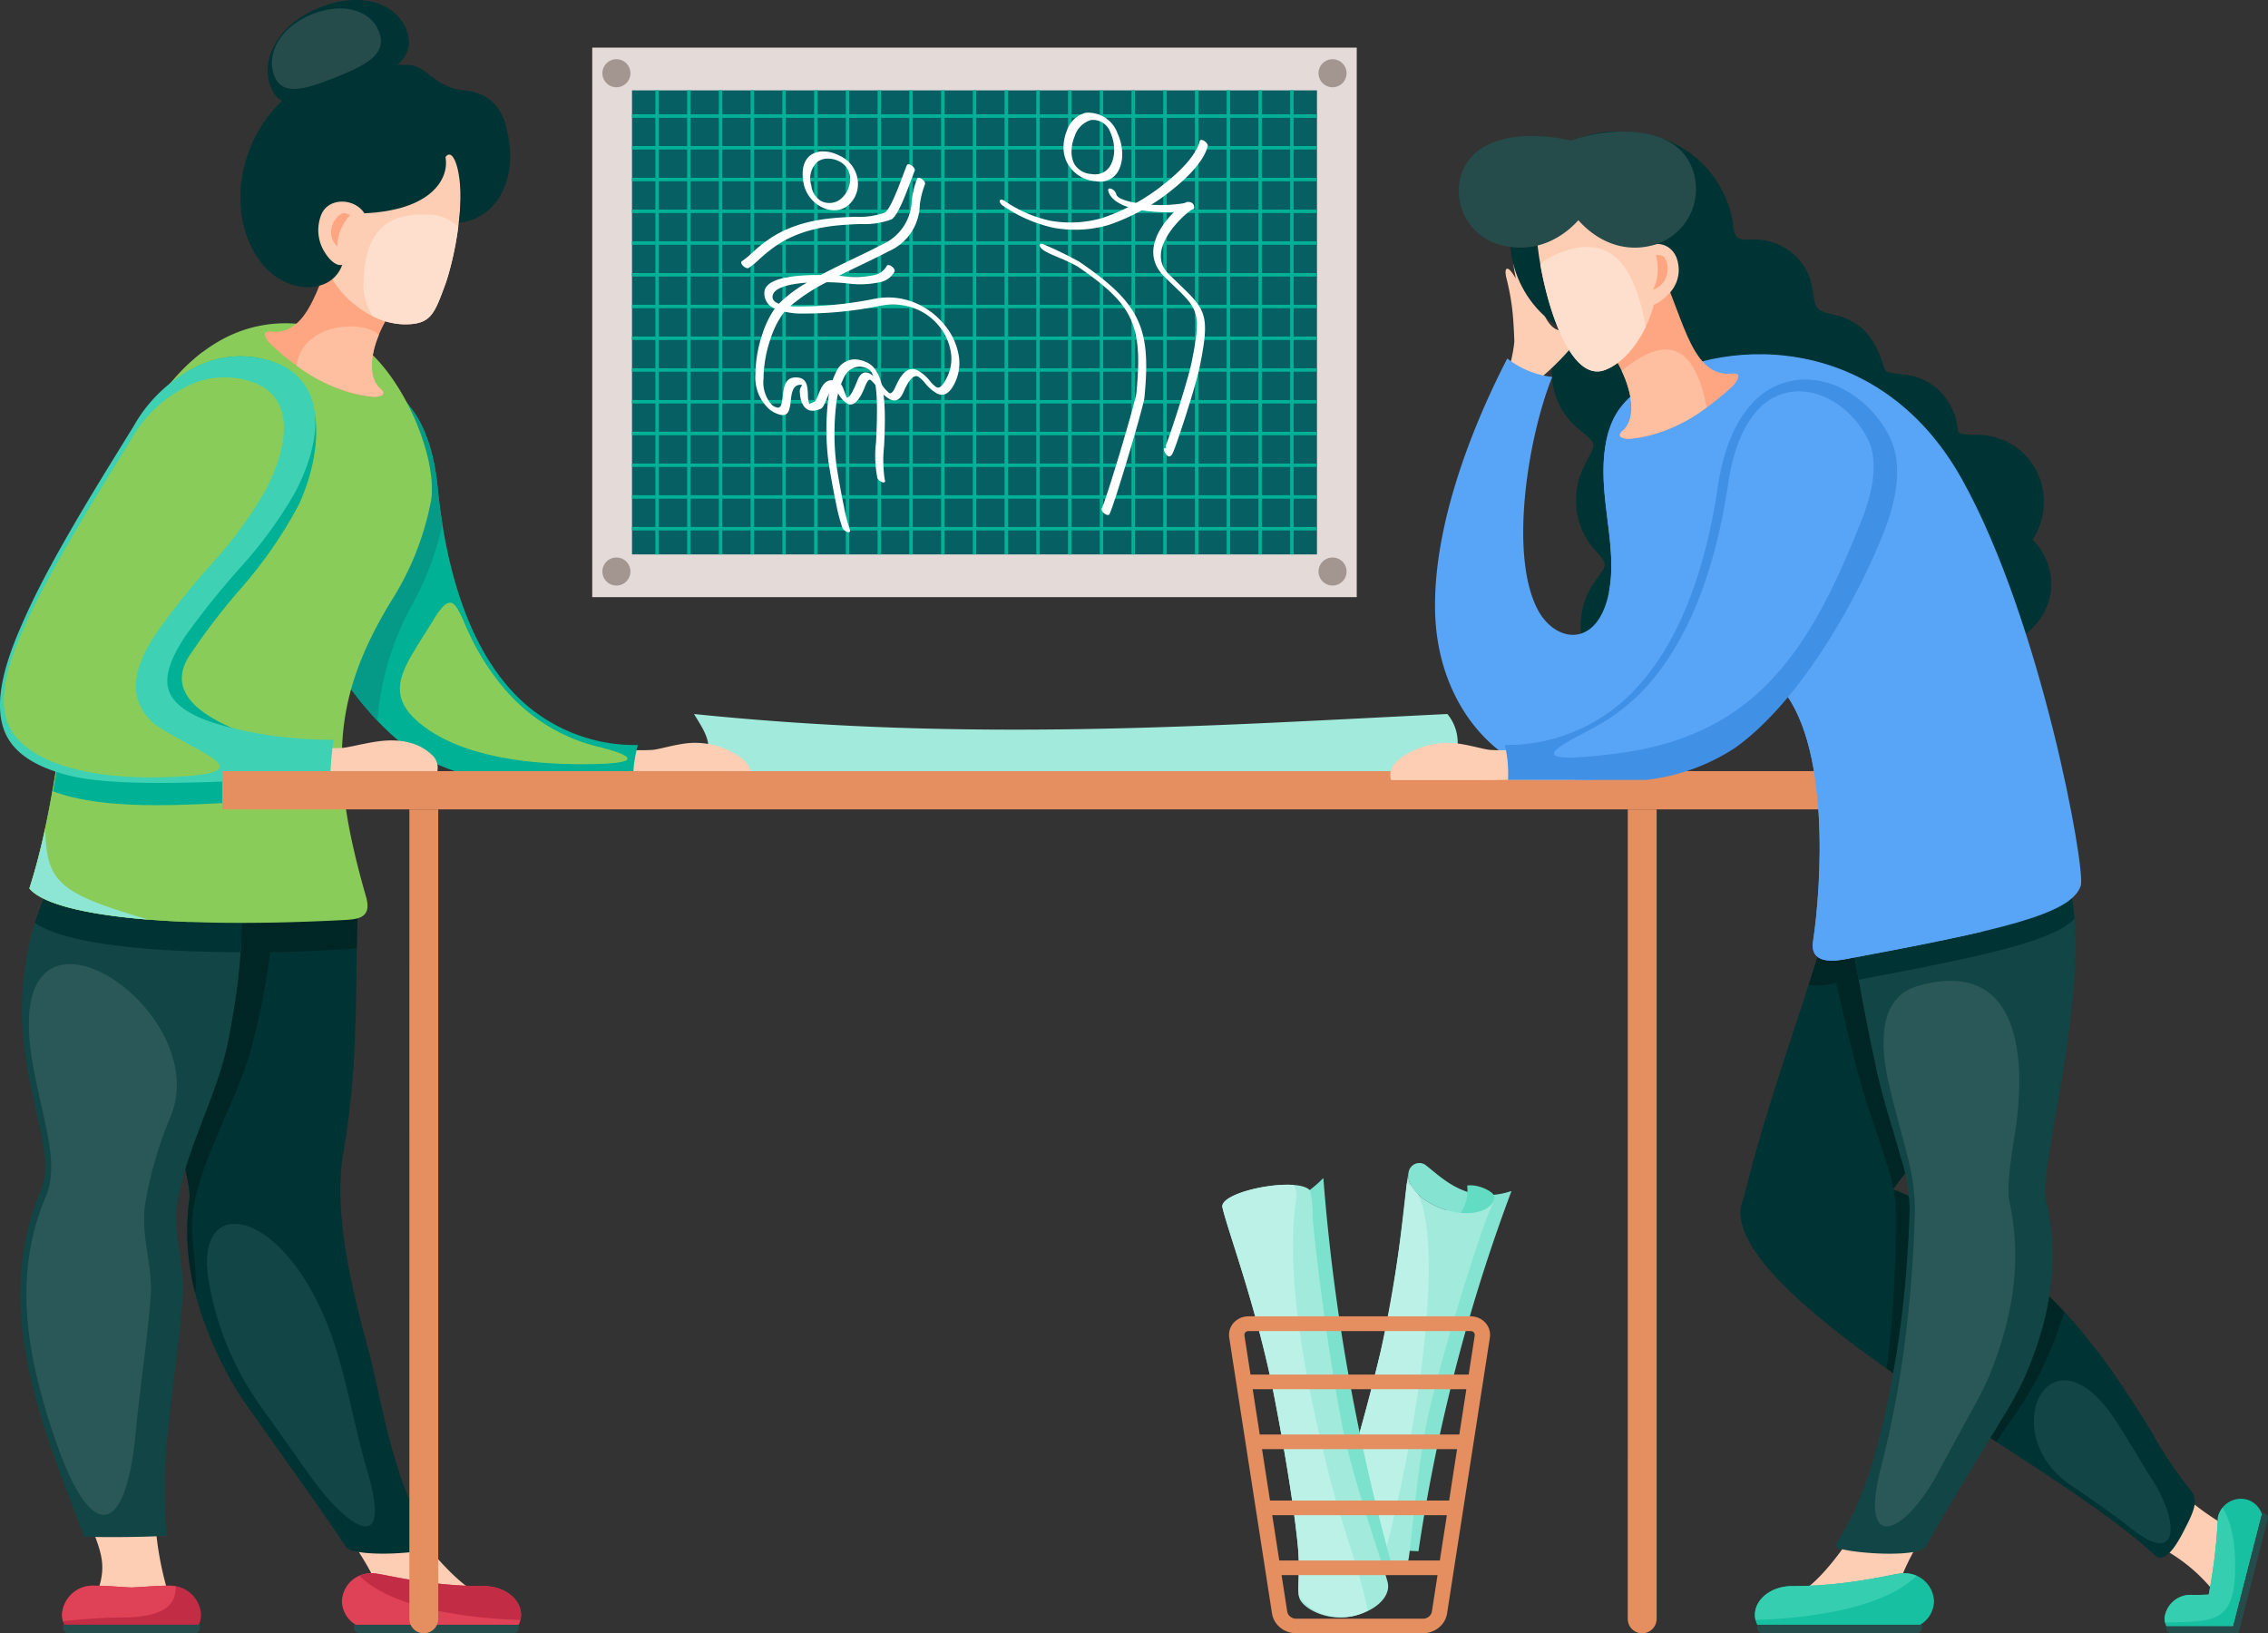 <svg xmlns="http://www.w3.org/2000/svg" width="243.646" height="175.453" viewBox="0 0 243.646 175.453">
  <rect x="0" y="0" width="243.646" height="175.453" fill="#333333" stroke="none"/>
  <g id="Grupo_39939" data-name="Grupo 39939" transform="translate(-210.75 -591.005)">
    <g id="Grupo_39925" data-name="Grupo 39925" transform="translate(274.373 596.122)">
      <g id="Grupo_39921" data-name="Grupo 39921" transform="translate(0 0)">
        <rect id="Rectángulo_32066" data-name="Rectángulo 32066" width="82.129" height="59.031" fill="#e4dad8"/>
        <rect id="Rectángulo_32067" data-name="Rectángulo 32067" width="73.584" height="49.851" transform="translate(4.272 4.59)" fill="#055f63"/>
        <path id="Trazado_107521" data-name="Trazado 107521" d="M1203.069,719.825h.37v49.851h-.37V719.825Zm10.23,0h.37v49.851h-.37V719.825Zm-3.41,0h.37v49.851h-.37V719.825Zm-3.41,0h.37v49.851h-.37V719.825Zm-6.814,0h.37v49.851h-.37V719.825Zm-3.41,0h.37v49.851h-.37V719.825Zm-3.41,0h.37v49.851h-.37V719.825Zm-3.41,0h.371v49.851h-.371V719.825Zm-3.41,0h.371v49.851h-.371V719.825Zm-3.41,0h.371v49.851h-.371V719.825Zm-3.41,0h.37v49.851h-.37V719.825Zm-3.41,0h.37v49.851h-.37V719.825Zm-3.41,0h.37v49.851h-.37V719.825Zm-3.41,0h.371v49.851h-.371V719.825Zm-3.41,0h.371v49.851h-.371V719.825Zm-3.41,0h.371v49.851h-.371V719.825Zm-3.41,0h.37v49.851h-.37V719.825Zm-3.41,0h.37v49.851h-.37V719.825Zm-3.41,0h.371v49.851h-.371V719.825Zm-3.41,0h.371v49.851h-.371V719.825Zm-3.41,0h.37v49.851h-.37Z" transform="translate(-1138.323 -715.235)" fill="#00b195" fill-rule="evenodd"/>
        <path id="Trazado_107522" data-name="Trazado 107522" d="M1185.361,798.333v.371h-73.586v-.371Zm0-3.41v.37h-73.586v-.37Zm0-3.41v.371h-73.586v-.371Zm0-3.41v.371h-73.586V788.1Zm0-3.41v.37h-73.586v-.37Zm0-3.41v.37h-73.586v-.37Zm0-3.41v.371h-73.586v-.371Zm0-3.41v.37h-73.586v-.37Zm0-3.41v.37h-73.586v-.37Zm0-3.41v.371h-73.586v-.371Zm0-3.41v.371h-73.586v-.371Zm0-3.41v.371h-73.586v-.371Zm0-3.41v.37h-73.586v-.37Zm0-3.41v.371h-73.586V754Z" transform="translate(-1107.504 -746.838)" fill="#00b195" fill-rule="evenodd"/>
        <g id="Grupo_39920" data-name="Grupo 39920" transform="translate(1.091 1.245)">
          <path id="Trazado_107523" data-name="Trazado 107523" d="M1071.084,678.444a1.506,1.506,0,1,0-1.506-1.506A1.509,1.509,0,0,0,1071.084,678.444Z" transform="translate(-1069.578 -675.432)" fill="#a39691" fill-rule="evenodd"/>
          <path id="Trazado_107524" data-name="Trazado 107524" d="M1071.084,1388.828a1.506,1.506,0,1,0-1.506-1.506A1.509,1.509,0,0,0,1071.084,1388.828Z" transform="translate(-1069.578 -1332.288)" fill="#a39691" fill-rule="evenodd"/>
          <path id="Trazado_107525" data-name="Trazado 107525" d="M2092.1,678.444a1.506,1.506,0,1,0-1.506-1.506A1.509,1.509,0,0,0,2092.1,678.444Z" transform="translate(-2013.662 -675.432)" fill="#a39691" fill-rule="evenodd"/>
          <path id="Trazado_107526" data-name="Trazado 107526" d="M2092.1,1388.828a1.506,1.506,0,1,0-1.506-1.506A1.509,1.509,0,0,0,2092.1,1388.828Z" transform="translate(-2013.662 -1332.288)" fill="#a39691" fill-rule="evenodd"/>
        </g>
      </g>
      <g id="Grupo_39924" data-name="Grupo 39924" transform="translate(16.005 6.973)">
        <g id="Grupo_39922" data-name="Grupo 39922" transform="translate(0 4.167)">
          <path id="Trazado_107527" data-name="Trazado 107527" d="M1268.3,836.333c-.126.079-.393-.019-.595-.219s-.263-.425-.137-.5a9.483,9.483,0,0,0,1.108-.905,15.569,15.569,0,0,1,2.25-1.759c3.111-1.886,6.41-2.017,8.871-2.114a8.057,8.057,0,0,0,3.129-.451c.575-.33,1.43-2.609,1.979-4.072.163-.436.3-.8.4-1.024.059-.136.294-.112.525.055s.372.412.313.548c-.1.222-.23.582-.392,1.012-.561,1.5-1.436,3.83-2.1,4.21a8.208,8.208,0,0,1-3.314.5c-2.412.1-5.646.224-8.678,2.061a15.41,15.41,0,0,0-2.21,1.729A9.5,9.5,0,0,1,1268.3,836.333Z" transform="translate(-1267.503 -823.807)" fill="#fff" fill-rule="evenodd"/>
          <path id="Trazado_107528" data-name="Trazado 107528" d="M1356,810.387a2.231,2.231,0,0,0,1.053,1.7,1.9,1.9,0,0,0,.9.213,1.992,1.992,0,0,0,1.022-.291,2.7,2.7,0,0,0,1.177-2.126l0-.015a2.033,2.033,0,0,0-1.129-2.03,2.7,2.7,0,0,0-1.168-.308,1.908,1.908,0,0,0-1.16.322,2.415,2.415,0,0,0-.7,2.536Zm1.062,2.327a3.667,3.667,0,0,1-1.919-2.7c-.24-1.488.149-2.4.811-2.872a2.325,2.325,0,0,1,1.41-.385,3.834,3.834,0,0,1,1.649.451,3.327,3.327,0,0,1,2,3.167v.019a2.979,2.979,0,0,1-1.307,2.344,2.4,2.4,0,0,1-1.236.343A3,3,0,0,1,1357.063,812.713Z" transform="translate(-1348.474 -806.75)" fill="#fff" fill-rule="evenodd"/>
          <path id="Trazado_107529" data-name="Trazado 107529" d="M1305.195,844.619c.059-.136.294-.112.526.055s.371.412.313.548a8.912,8.912,0,0,0-.561,2.282,5.554,5.554,0,0,1-3.363,4.928c-.791.424-1.8.908-2.875,1.424-.791.38-1.619.778-2.441,1.191.206.017.383.036.519.054a9.372,9.372,0,0,0,3.136-.1,2,2,0,0,0,1.481-1.011c.057-.137.29-.115.522.049s.373.41.317.547a2.273,2.273,0,0,1-1.685,1.178,10.005,10.005,0,0,1-3.349.111c-.126-.016-.319-.036-.568-.055-.445-.035-1.042-.067-1.707-.077a20.394,20.394,0,0,0-3.907,2.573l.273.025a40.491,40.491,0,0,0,8.7-.8l.225-.041a7.5,7.5,0,0,1,4.479.573,8.149,8.149,0,0,1,2.981,2.353,7.013,7.013,0,0,1,1.428,3.08,4.89,4.89,0,0,1-.332,2.912c-.63,1.372-1.27,1.585-1.92,1.305l-.037-.016a4.292,4.292,0,0,1-1.311-1.127,3.271,3.271,0,0,0-.742-.7c-.408-.18-.9.128-1.592,1.7-.382.866-.866,1-1.4.764a4.334,4.334,0,0,1-1.456-1.367,3.853,3.853,0,0,0-.674-.751c-.155-.061-.335.1-.564.679-.693,1.761-1.314,2.129-1.835,1.925a2.713,2.713,0,0,1-1.276-1.713c-.028-.072.545.122.249,0-.682-.286-1.04.584-1.332,1.292-.181.441-.342.829-.6.938-1.109.474-1.683.074-2.017-.683l-.014-.031a3.687,3.687,0,0,1-.2-1.226c-.017-.337.367-.627.166-.641-.937-.064-1.047.894-1.144,1.746a4.788,4.788,0,0,1-.167.941c-.156.462-.464.706-1.156.472a3.257,3.257,0,0,1-.936-.5,4.588,4.588,0,0,1-1.535-3.755,13.883,13.883,0,0,1,.771-4.406,10.127,10.127,0,0,1,1.308-2.688,1.743,1.743,0,0,1-1.11-1.785l.01-.074c.145-.982,1.6-1.44,3.3-1.629a22.951,22.951,0,0,1,2.733-.116c1.219-.651,2.5-1.267,3.7-1.842,1.041-.5,2.016-.968,2.861-1.421a5.315,5.315,0,0,0,3.223-4.716,9.227,9.227,0,0,1,.58-2.362Zm-14.246,14.3q-.116.133-.218.267a9.741,9.741,0,0,0-1.291,2.647,13.513,13.513,0,0,0-.753,4.283,3.614,3.614,0,0,0,.932,2.84,1.551,1.551,0,0,0,.449.232c.3.1.445-.056.538-.33a4.655,4.655,0,0,0,.15-.871c.112-.989.239-2.1,1.536-2.012,1.074.073,1.12.937,1.168,1.856a3.359,3.359,0,0,0,.138.983l.537-.227c.151-.065.291-.4.449-.789.353-.856.786-1.908,2.036-1.384.412.173.539.5.7.922.124.323.289.778.295.781.215.084.565-.3,1.16-1.817.323-.823.753-.979,1.239-.787a3.978,3.978,0,0,1,1.45,1.339,3.806,3.806,0,0,0,.735.8c.183.081.4-.071.671-.691.806-1.827,1.575-2.1,2.319-1.772a4.355,4.355,0,0,1,1.39,1.181,3.283,3.283,0,0,0,.682.655l.017.008c.311.13.681-.113,1.2-1.236a4.488,4.488,0,0,0,.311-2.672,5.9,5.9,0,0,0-1.189-2.6,6.218,6.218,0,0,0-2.279-1.8,6.625,6.625,0,0,0-3.96-.47l-.224.039a40.916,40.916,0,0,1-8.848.809,9.308,9.308,0,0,1-1.336-.192Zm-.616-.865a14.345,14.345,0,0,1,3.022-2.265c-.229.016-.456.036-.679.061-1.561.174-2.9.568-3.016,1.377l0,.049C1289.627,857.634,1289.887,857.885,1290.333,858.056Z" transform="translate(-1286.292 -841.684)" fill="#fff" fill-rule="evenodd"/>
          <path id="Trazado_107530" data-name="Trazado 107530" d="M1391.492,1121.658c.089.208-.017.333-.238.28a.923.923,0,0,1-.562-.473,18.811,18.811,0,0,1-.685-2.646c-.278-1.324-.57-2.921-.8-4.366a27.178,27.178,0,0,1-.042-6.719,8.837,8.837,0,0,1,.883-3.053,2.188,2.188,0,0,1,2.021-1.3,3.322,3.322,0,0,1,1.238.317c2.206.99,2.017,5.5,1.87,8.98a13.67,13.67,0,0,0,.067,3.618c.1.21,0,.342-.219.3a.925.925,0,0,1-.57-.464,12.389,12.389,0,0,1-.139-3.931c.134-3.166.307-7.28-.906-7.824a2.278,2.278,0,0,0-.849-.217,1.883,1.883,0,0,0-1.69,1.147,8.562,8.562,0,0,0-.843,2.943,26.6,26.6,0,0,0,.039,6.584c.229,1.464.518,3.048.787,4.332A18.572,18.572,0,0,0,1391.492,1121.658Z" transform="translate(-1379.826 -1081.033)" fill="#fff" fill-rule="evenodd"/>
        </g>
        <g id="Grupo_39923" data-name="Grupo 39923" transform="translate(27.766)">
          <path id="Trazado_107531" data-name="Trazado 107531" d="M1730.4,758.827a3.774,3.774,0,0,1-3.088-2,3.651,3.651,0,0,1-.38-1.759,4.718,4.718,0,0,1,.364-1.679,2.9,2.9,0,0,1,2-1.911,3.344,3.344,0,0,1,3.446,2.23,5.349,5.349,0,0,1,.49,2.017,3.932,3.932,0,0,1-.34,1.858,2.237,2.237,0,0,1-2.488,1.243Zm-2.318-1.871a2.275,2.275,0,0,0,1.892,1.1,1.889,1.889,0,0,0,2.082-1.087,3.558,3.558,0,0,0,.311-1.684,4.609,4.609,0,0,0-.415-1.739,1.979,1.979,0,0,0-2.07-1.294,2.618,2.618,0,0,0-1.749,1.736,4.377,4.377,0,0,0-.339,1.554A2.944,2.944,0,0,0,1728.077,756.955Z" transform="translate(-1720.074 -751.449)" fill="#fff" fill-rule="evenodd"/>
          <path id="Trazado_107532" data-name="Trazado 107532" d="M1636.348,797.555c-.235-.153-.4-.4-.357-.549s.26-.147.495.006a13.847,13.847,0,0,0,4.968,2.155,12.324,12.324,0,0,0,5.6-.313,21.7,21.7,0,0,0,6.737-3.75c1.835-1.457,3.337-3.1,3.691-4.512.038-.15.26-.147.495.006s.4.4.357.549c-.371,1.48-1.909,3.172-3.785,4.662a22.033,22.033,0,0,1-6.854,3.807,12.9,12.9,0,0,1-5.871.314A15.26,15.26,0,0,1,1636.348,797.555Z" transform="translate(-1635.986 -787.54)" fill="#fff" fill-rule="evenodd"/>
          <path id="Trazado_107533" data-name="Trazado 107533" d="M1790.614,859.927c-.037-.19.124-.264.359-.165a.868.868,0,0,1,.493.524.566.566,0,0,0,.032.106c.2.478,1.388.794,2.753.97a15.476,15.476,0,0,0,4.3-.029,3.8,3.8,0,0,0,.372-.089,1.183,1.183,0,0,1,.11-.053.2.2,0,0,1,.114-.031c.458,0,.7.2.705.624a.144.144,0,0,1-.088.152q-.093.038-.207.073l-.268.2a9.547,9.547,0,0,0-.921.827c-1.415,1.438-3.172,3.985-1.248,5.878.356.35.688.669.991.96,3,2.883,3.477,3.341,2.341,8.978-.323,1.6-1.648,5.81-2.425,8.035-.158.454-.3.828-.4,1.08a1.863,1.863,0,0,1-.142.291c.009.042,0,.054-.029.045-.24.348-.513.258-.816-.356a.426.426,0,0,1-.045-.215c.008-.121.117-.168.268-.132-.058-.1-.091-.187-.075-.228.1-.247.234-.617.391-1.068.775-2.22,2.1-6.41,2.414-7.991,1.061-5.266.652-5.659-1.923-8.133-.306-.294-.641-.616-1.008-.977-2.467-2.429-.624-5.279.921-6.849l.1-.1a18.232,18.232,0,0,1-3.014-.124c-1.834-.236-3.5-.826-3.974-1.932l-.007-.016A1.323,1.323,0,0,1,1790.614,859.927Z" transform="translate(-1778.958 -851.56)" fill="#fff" fill-rule="evenodd"/>
          <path id="Trazado_107534" data-name="Trazado 107534" d="M1700.546,967.468c-.067.13-.307.1-.536-.074s-.361-.415-.294-.546c.256-.5,1.114-3.2,1.942-5.961.885-2.951,1.737-5.967,1.784-6.449.36-3.683.262-6.093-.679-8.074-.906-1.907-2.665-3.476-5.645-5.518l-.006,0a17.461,17.461,0,0,0-2.071-.976c-1.068-.457-1.985-.849-1.985-1.31,0-.172.2-.208.433-.08a41.417,41.417,0,0,1,3.788,1.84l.016.01c3.262,2.235,5.2,3.986,6.252,6.194,1.014,2.134,1.129,4.639.758,8.422-.049.5-.906,3.549-1.8,6.516C1701.675,964.233,1700.81,966.948,1700.546,967.468Z" transform="translate(-1688.756 -924.313)" fill="#fff" fill-rule="evenodd"/>
        </g>
      </g>
    </g>
    <path id="Trazado_107535" data-name="Trazado 107535" d="M1200.18,1608.93c29.568,3.041,55.037,1.271,80.932,0a4.8,4.8,0,0,1,0,6.136H1200.18C1202.939,1612.968,1201.406,1610.952,1200.18,1608.93Z" transform="translate(-914.875 -941.223)" fill="#a2ebdc" fill-rule="evenodd"/>
    <g id="Grupo_39929" data-name="Grupo 39929" transform="translate(210.75 591.005)">
      <path id="Trazado_107536" data-name="Trazado 107536" d="M588.2,1155.013c2.387,6.919,7.9,17.991,14.691,23.005,6.479,4.783,17.511,3.75,25.4,3.924h11.048c.332-.873-.041-1.8-1.256-2.6a8.392,8.392,0,0,0-6.121-1.268c-1.337.22-2.558.6-3.191.634-18.337.868-22.5-17.56-23.547-28.135-1.51-15.2-13.211-12.6-17.191-5.2C586.567,1148.1,587.068,1151.737,588.2,1155.013Z" transform="translate(-558.766 -1098.143)" fill="#feceb4" fill-rule="evenodd"/>
      <path id="Trazado_107537" data-name="Trazado 107537" d="M580.811,1148.368c2.66,7.71,8.274,18.383,14.875,23.255a20.833,20.833,0,0,0,9.391,3.451h14.846q0-.33.016-.666a13.905,13.905,0,0,1,.5-3.081,17.944,17.944,0,0,1-14.051-6.386c-4.782-5.621-6.738-13.986-7.465-21.3-.3-3.03-1.1-6.373-3.03-8.737a7.341,7.341,0,0,0-5.543-2.837c-3.993-.135-7.8,2.741-9.664,6.214C579.031,1141.363,579.763,1145.33,580.811,1148.368Z" transform="translate(-551.909 -1091.294)" fill="#00b195" fill-rule="evenodd"/>
      <path id="Trazado_107538" data-name="Trazado 107538" d="M802.227,1465.772a19.131,19.131,0,0,1-10.185-6.347,25.883,25.883,0,0,1-3.214-4.833c-1.783-3.423-1.985-6.318-4.322-2.454-3.073,5.082-5.829,7.9-.9,11.537,4.668,3.446,12.365,4.1,18.456,3.943C807.4,1467.484,805.364,1466.542,802.227,1465.772Z" transform="translate(-737.947 -1385.547)" fill="#8acc59" fill-rule="evenodd"/>
      <path id="Trazado_107539" data-name="Trazado 107539" d="M580.811,1148.368c2.212,6.412,6.467,14.871,11.633,20.341a31.049,31.049,0,0,1,3.894-12.734,32.415,32.415,0,0,0,3.1-8.331c-.218-1.354-.387-2.7-.517-4-.3-3.03-1.1-6.373-3.03-8.737a7.341,7.341,0,0,0-5.543-2.837c-3.993-.135-7.8,2.741-9.664,6.214C579.031,1141.363,579.763,1145.33,580.811,1148.368Z" transform="translate(-551.909 -1091.294)" fill="#059a88" fill-rule="evenodd"/>
      <path id="Trazado_107540" data-name="Trazado 107540" d="M435.486,1828.061a17.3,17.3,0,0,1,5.24.186,14.318,14.318,0,0,0,4.761.175c-2.479-1.751-6.579-6.749-7.612-9.394-5.076-13.006-6.58-18.084-8.5-31.235-.531-3.642,1.34-9.393,1.977-15.1.7-6.279,1.2-12.966,1.374-18.237.264-8.147-20.915-16.083-22.345-1.38-.447,4.595.264,9.11,1.514,14.643,1.925,8.516,4.919,16.877,4.593,19.224-.963,6.936,1.239,13.322,4.463,19.118C422.707,1809.2,435.841,1826.458,435.486,1828.061Z" transform="translate(-395.22 -1657.916)" fill="#feceb4" fill-rule="evenodd"/>
      <path id="Trazado_107541" data-name="Trazado 107541" d="M430.137,1812.99c-4.118-5.412-5.246-14.563-6.9-20.667-1.76-6.477-3.679-14.5-2.579-20.848,1.659-9.586,1.228-16.9,1.56-27.093.307-9.44-23.922-18.287-24.342.441a52.666,52.666,0,0,0,1.66,12.778c.908,4.016,2.055,7.982,3.152,11.97.39,1.419,1.61,5.6,1.426,6.922-.95,6.844,1.037,13.348,4.584,19.723.774,1.391,1.917,2.929,2.844,4.247,1.529,2.172,3.079,4.332,4.614,6.5.616.87,2.911,4.087,4.7,6.807.642,1.234,7.216.891,9.3.292C430.776,1813.885,430.469,1813.426,430.137,1812.99Z" transform="translate(-383.765 -1647.702)" fill="#033" fill-rule="evenodd"/>
      <path id="Trazado_107542" data-name="Trazado 107542" d="M523.063,2362.189c-1.149-3.891-1.873-7.944-2.89-11.5-4.388-16.144-15.338-19.062-14.235-9.57a32.1,32.1,0,0,0,4.126,11.785,44.093,44.093,0,0,0,2.561,3.812c1.434,2.037,2.887,4.062,4.326,6.1C520.669,2368.064,525.961,2372.008,523.063,2362.189Z" transform="translate(-483.624 -2204.25)" fill="#124545" fill-rule="evenodd"/>
      <path id="Trazado_107543" data-name="Trazado 107543" d="M422.093,1749.517c.027-1.642.062-3.344.12-5.136.005-.156,0-.312-.005-.467q-.278-1.1-.513-2.143c-3.5-8.243-23.444-13.925-23.823,3.052a35.78,35.78,0,0,0,.218,4.665,154.935,154.935,0,0,0,22.365.2A8.945,8.945,0,0,0,422.093,1749.517Z" transform="translate(-383.764 -1647.702)" fill="#002525" fill-rule="evenodd"/>
      <path id="Trazado_107544" data-name="Trazado 107544" d="M405.2,1737.465c-4,.894-7.174,4.064-7.324,10.733a52.665,52.665,0,0,0,1.66,12.778c.908,4.016,2.055,7.982,3.152,11.97.39,1.419,1.61,5.6,1.426,6.923a26.143,26.143,0,0,0,.631,10.137c.208-2.339-.261-4.489-.339-6.8a11.435,11.435,0,0,1,.135-2.34c1.024-5.934,4.883-11.861,6.362-17.72,1.41-5.586,2.76-12.752,1.864-18.4C412.287,1741.741,408.475,1738.349,405.2,1737.465Z" transform="translate(-383.765 -1651.078)" fill="#002525" fill-rule="evenodd"/>
      <g id="Grupo_39926" data-name="Grupo 39926" transform="translate(36.735 169.007)">
        <path id="Trazado_107545" data-name="Trazado 107545" d="M713.531,2835.3c-6.332,0-10.991-1.385-11.966-1.385a3.141,3.141,0,0,0-3.3,3.039,3.027,3.027,0,0,0,1.488,2.5h17.506a2.429,2.429,0,0,0,.246-1.1C717.482,2836.671,715.7,2835.3,713.531,2835.3Z" transform="translate(-698.269 -2833.919)" fill="#df4157" fill-rule="evenodd"/>
        <path id="Trazado_107546" data-name="Trazado 107546" d="M736.726,2835.3c-6.331,0-10.991-1.385-11.966-1.385a3.577,3.577,0,0,0-1.406.283c3.3,3.288,10.792,4.54,17.289,4.737a2.4,2.4,0,0,0,.061-.581C740.677,2836.671,738.9,2835.3,736.726,2835.3Z" transform="translate(-721.464 -2833.919)" fill="#c22c44" fill-rule="evenodd"/>
        <path id="Trazado_107547" data-name="Trazado 107547" d="M732.463,2908.368H715.917a.592.592,0,0,1-.588-.579l-.005-.326h17.7l.005.326A.569.569,0,0,1,732.463,2908.368Z" transform="translate(-714.038 -2901.922)" fill="#254b4b" fill-rule="evenodd"/>
      </g>
      <path id="Trazado_107548" data-name="Trazado 107548" d="M261.711,1833.37h7.646a34.893,34.893,0,0,1-1.389-7.634c-.6-7.335,1.186-15.863,1.838-24.187.26-3.316-1.031-6.4-.632-9.669.767-6.275,1.763-12.35,2.866-17.806,8.045-39.786-20.407-25.112-16.984,1.085.861,6.586,3.236,11.639,1.691,15.262-5.454,12.786.7,25.955,4.672,36.621C262.3,1829.4,262.677,1830.773,261.711,1833.37Z" transform="translate(-251.289 -1662.232)" fill="#feceb4" fill-rule="evenodd"/>
      <path id="Trazado_107549" data-name="Trazado 107549" d="M246.646,1813.5c-2.255-6.039-4.743-11.923-6.026-18.279-1.309-6.484-1.217-12.876,1.417-19.052.743-1.741.348-4.07-.011-5.862-.593-2.964-1.366-5.8-1.76-8.817-.875-6.7.173-13.97,3.7-19.811,2.1-3.48,6.313-7.985,10.867-6.935,3.371.777,7.536,4.263,8.178,7.334,1.181,5.651.191,12.817-.938,18.4-1.185,5.859-4.745,11.786-5.471,17.72a11.392,11.392,0,0,0-.017,2.34c.208,2.472.851,4.755.654,7.28-.122,1.564-.283,3.125-.461,4.683-.382,3.353-.846,6.7-1.162,10.061a53.192,53.192,0,0,0-.215,9.265c.044.536.1,1.061.157,1.579-1.77.088-3.655.136-5.613.136C248.816,1813.55,247.715,1813.534,246.646,1813.5Z" transform="translate(-237.606 -1648.422)" fill="#124545" fill-rule="evenodd"/>
      <path id="Trazado_107550" data-name="Trazado 107550" d="M260.165,2015.946c.318-3.375.783-6.733,1.167-10.1.175-1.534.334-3.071.454-4.611.178-2.274-.461-4.672-.653-6.948a13.408,13.408,0,0,1,.025-2.761,42.1,42.1,0,0,1,2.851-9.81c4.392-11.456-17.609-25.952-15.123-6.919.382,2.926,1.158,5.789,1.737,8.68.456,2.28.829,4.859-.113,7.067-2.464,5.776-2.521,11.764-1.293,17.844a66.382,66.382,0,0,0,2.5,8.769C255.427,2027.771,259.118,2027.08,260.165,2015.946Z" transform="translate(-245.593 -1861.991)" fill="#2a5858" fill-rule="evenodd"/>
      <path id="Trazado_107551" data-name="Trazado 107551" d="M260.55,1747.548a26.479,26.479,0,0,1,2.605-5.865c2.1-3.48,6.313-7.985,10.867-6.935,3.371.777,7.536,4.263,8.178,7.334a32.781,32.781,0,0,1,.439,8.621C270.564,1750.7,263.1,1749.42,260.55,1747.548Z" transform="translate(-256.797 -1648.422)" fill="#033" fill-rule="evenodd"/>
      <g id="Grupo_39927" data-name="Grupo 39927" transform="translate(6.663 170.342)">
        <path id="Trazado_107552" data-name="Trazado 107552" d="M302.676,2851.636c1.368,0,2.737.147,3.969.194,1.232-.047,2.6-.194,3.969-.194a3.311,3.311,0,0,1,3.5,3.084,2.756,2.756,0,0,1-.235,1.114H299.412a2.755,2.755,0,0,1-.235-1.114A3.311,3.311,0,0,1,302.676,2851.636Z" transform="translate(-299.177 -2851.636)" fill="#c22c44" fill-rule="evenodd"/>
        <path id="Trazado_107553" data-name="Trazado 107553" d="M301.318,2908.258h13.534a.586.586,0,0,0,.585-.585v-.329h-14.7v.329A.586.586,0,0,0,301.318,2908.258Z" transform="translate(-300.616 -2903.147)" fill="#254b4b" fill-rule="evenodd"/>
        <path id="Trazado_107554" data-name="Trazado 107554" d="M305.629,2855.051a61.957,61.957,0,0,0-6.35.41,2.747,2.747,0,0,1-.1-.741,3.311,3.311,0,0,1,3.5-3.084c1.368,0,2.737.147,3.969.194,1.232-.047,2.6-.194,3.969-.194a3.965,3.965,0,0,1,.78.077C311.415,2853.352,310.625,2855.051,305.629,2855.051Z" transform="translate(-299.177 -2851.636)" fill="#df4157" fill-rule="evenodd"/>
      </g>
      <path id="Trazado_107555" data-name="Trazado 107555" d="M286.2,1116.015c-19.888,1.011-31.321-.708-33.531-3.409,4.346-13.612,3.8-30.344,9.305-44.018,3.5-8.692,10.666-20.144,23.9-15.7,5.907,1.983,10.7,12.731,9.964,17.959a30.739,30.739,0,0,1-4.37,11c-6.275,10.378-6.569,17.951-2.634,31.64C289.533,1115.9,287.843,1115.932,286.2,1116.015Z" transform="translate(-249.514 -1017.168)" fill="#8acc59" fill-rule="evenodd"/>
      <path id="Trazado_107556" data-name="Trazado 107556" d="M269.867,1153.981c-9.87-.371-15.684-1.758-17.194-3.6,4.346-13.612,3.8-30.344,9.305-44.018,1.9-4.72,4.881-10.252,9.328-13.613a103.951,103.951,0,0,1,3.617,28.481C274.923,1134.253,272.969,1145.949,269.867,1153.981Z" transform="translate(-249.514 -1054.94)" fill="#8acc59" fill-rule="evenodd"/>
      <path id="Trazado_107557" data-name="Trazado 107557" d="M286.364,1145.731c1.975-11.165,2.68-23.253,6.84-33.592a39.022,39.022,0,0,1,5.763-10.146,12.749,12.749,0,0,1,3.783-2.292,10.323,10.323,0,0,1,7.823.135,6.458,6.458,0,0,1,1.844,1.2c3.635,3.4,2.135,10.257.239,14.114a48.063,48.063,0,0,1-5.878,8.519,69.552,69.552,0,0,0-5.888,7.681c-3.988,6.694,10.421,9.473,15.606,10.885a44.548,44.548,0,0,0-.37,4.568h-6.959C302.5,1146.964,292.8,1148.1,286.364,1145.731Z" transform="translate(-280.666 -1060.72)" fill="#00b195" fill-rule="evenodd"/>
      <path id="Trazado_107558" data-name="Trazado 107558" d="M601.805,929.938c-2.066,3.372-2.387,6.592-.9,7.87.791.679-.089.917-.829.867-3.922-.266-7.934-2.839-10.848-5.532-.7-.649-1.164-1.594-.1-1.472,4.309.494,5.2-5.781,7.556-10.759C599.473,922.357,598.336,927.8,601.805,929.938Z" transform="translate(-560.039 -896.053)" fill="#fea682" fill-rule="evenodd"/>
      <path id="Trazado_107559" data-name="Trazado 107559" d="M642.293,1057.3c-1.048,2.548-1,4.768.175,5.777.791.679-.089.917-.829.866a16.635,16.635,0,0,1-8.189-3.362C634.237,1055.713,640.97,1055.791,642.293,1057.3Z" transform="translate(-601.598 -1021.323)" fill="#febea0" fill-rule="evenodd"/>
      <g id="Grupo_39928" data-name="Grupo 39928" transform="translate(25.818 0)">
        <path id="Trazado_107560" data-name="Trazado 107560" d="M681.448,789.495c1.209,3.59-.325,10.814-1.173,13.13-1.223,3.344-1.592,4.443-4.525,4.391-4.037-.071-9.081-4.214-8.985-9.664.111-6.309,2.289-10.716,9.455-10.394C678.6,787.065,680.87,787.779,681.448,789.495Z" transform="translate(-658.22 -772.177)" fill="#feceb4" fill-rule="evenodd"/>
        <path id="Trazado_107561" data-name="Trazado 107561" d="M739.067,898.228a32.853,32.853,0,0,1-1.357,6.082c-1.223,3.344-1.593,4.443-4.525,4.391a7.921,7.921,0,0,1-3.3-.86,6.394,6.394,0,0,1-1-3.519c.079-4.49,1.629-7.626,6.728-7.4A4.576,4.576,0,0,1,739.067,898.228Z" transform="translate(-715.656 -873.862)" fill="#fedfcd" fill-rule="evenodd"/>
        <path id="Trazado_107562" data-name="Trazado 107562" d="M575.421,693.2c.421,2.28-1.454,5.716-8.713,6.035-1.3,1-2.9,3.418-2.3,5.284-.966,3.467-5.879,3.512-8.587.262-3.7-4.444-3.1-11.89,1.222-16.789,3.043-3.449,8.227-4.924,14.43-4.692,1.974.074,2.7,2.412,5.9,2.723,3.894.379,4.583,3.254,4.92,5.779.526,3.928-1.362,8.032-5.44,8.46C577.491,695.363,576.317,691.9,575.421,693.2Z" transform="translate(-553.381 -676.322)" fill="#033" fill-rule="evenodd"/>
        <path id="Trazado_107563" data-name="Trazado 107563" d="M664.833,879.734a4.433,4.433,0,0,0,.332,4.165c.633,1.028,1.569,1.761,2.252,1.123a21.821,21.821,0,0,1,2.086-5.179C668.53,878.078,665.691,877.917,664.833,879.734Z" transform="translate(-656.088 -856.784)" fill="#feceb4" fill-rule="evenodd"/>
        <path id="Trazado_107564" data-name="Trazado 107564" d="M684.232,894.824c-.81-.231-2.469,2.038-.848,3.584a3.913,3.913,0,0,1,.181-1.3,5.089,5.089,0,0,1,.94-1.8C684.837,894.955,684.831,895,684.232,894.824Z" transform="translate(-672.955 -871.916)" fill="#fea682" fill-rule="evenodd"/>
        <path id="Trazado_107565" data-name="Trazado 107565" d="M597.976,591.829c4.419-1.781,8.25-.538,9.37,2.422s-1.425,4.481-5.843,6.263-7.641,2.761-8.761-.2S593.558,593.61,597.976,591.829Z" transform="translate(-589.488 -591.005)" fill="#033" fill-rule="evenodd"/>
        <path id="Trazado_107566" data-name="Trazado 107566" d="M602.534,603.652c3.413-1.376,6.373-.416,7.238,1.871s-1.1,3.462-4.514,4.838-5.9,2.132-6.768-.154S599.12,605.028,602.534,603.652Z" transform="translate(-594.868 -602.111)" fill="#254b4b" fill-rule="evenodd"/>
      </g>
      <path id="Trazado_107567" data-name="Trazado 107567" d="M232.937,1154.989c5.566.838,18.519.608,23.447.718h11.832a1.847,1.847,0,0,0-.108-2.784c-1.377-1.286-3.42-1.747-5.952-1.358-1.536.236-3.027.647-3.718.678a45.978,45.978,0,0,1-11.956-1.274c-18.068-4.333.842-16.252,6.253-26.731,3.515-6.807,2.016-11.009-1.4-12.427-4.188-1.737-10.116-.658-14.387,6.277-2.732,4.435-8.511,13.557-11.509,20.182C220.262,1149.7,222.132,1153.363,232.937,1154.989Z" transform="translate(-221.775 -1071.89)" fill="#feceb4" fill-rule="evenodd"/>
      <path id="Trazado_107568" data-name="Trazado 107568" d="M218.047,1144c-2.585-.67-5.17-1.806-6.431-3.951-2.224-3.783.35-9.756,1.963-13.322,1.314-2.9,2.872-5.747,4.453-8.511,2.28-3.985,4.7-7.866,7.11-11.774a15.577,15.577,0,0,1,7.691-6.77,10.8,10.8,0,0,1,7.823.128,6.494,6.494,0,0,1,1.844,1.147c3.635,3.243,1.917,8.87.021,12.543a45.8,45.8,0,0,1-5.878,8.115,86.78,86.78,0,0,0-5.888,7.316c-1,1.479-2.367,3.8-1.955,5.663.579,2.621,4.673,3.8,6.87,4.331a45.025,45.025,0,0,0,10.91,1.275,40.449,40.449,0,0,0-.37,4.35H239.25C233.4,1144.668,223.259,1145.346,218.047,1144Z" transform="translate(-210.75 -1060.719)" fill="#3ed1b4" fill-rule="evenodd"/>
      <path id="Trazado_107569" data-name="Trazado 107569" d="M233.118,1166.7a5.563,5.563,0,0,1-2.649-3.478c-.534-2.417.893-5.015,2.2-6.959a87.207,87.207,0,0,1,6-7.463,43.8,43.8,0,0,0,5.668-7.8c1.5-2.9,3.28-7.912.352-10.525a4.823,4.823,0,0,0-1.37-.849,9.134,9.134,0,0,0-6.611-.1,13.959,13.959,0,0,0-6.836,6.073c-2.395,3.888-4.814,7.763-7.082,11.727-1.563,2.731-3.083,5.5-4.381,8.37-2.347,5.186-3.023,8.981-1.183,11.554,2.468,3.453,8.795,4.752,15.305,4.683C244.611,1171.673,238,1169.763,233.118,1166.7Z" transform="translate(-215.763 -1088.417)" fill="#8acc59" fill-rule="evenodd"/>
      <path id="Trazado_107570" data-name="Trazado 107570" d="M265.462,1781.636c-7.208-.572-11.52-1.8-12.789-3.351a61.923,61.923,0,0,0,1.7-6.462C254.515,1777.582,255.7,1778.794,265.462,1781.636Z" transform="translate(-249.514 -1682.848)" fill="#8de6d4" fill-rule="evenodd"/>
    </g>
    <g id="Grupo_39931" data-name="Grupo 39931" transform="translate(234.621 673.843)">
      <rect id="Rectángulo_32068" data-name="Rectángulo 32068" width="174.204" height="4.109" transform="translate(0 0)" fill="#e58f60"/>
      <g id="Grupo_39930" data-name="Grupo 39930" transform="translate(20.109 4.109)">
        <path id="Trazado_107571" data-name="Trazado 107571" d="M2531.4,1744.9h3.1v86.955a1.555,1.555,0,0,1-1.551,1.551h0a1.555,1.555,0,0,1-1.551-1.551Z" transform="translate(-2400.513 -1744.895)" fill="#e58f60" fill-rule="evenodd"/>
        <path id="Trazado_107572" data-name="Trazado 107572" d="M794.419,1744.9h3.1v86.955a1.556,1.556,0,0,1-1.551,1.551h0a1.556,1.556,0,0,1-1.551-1.551Z" transform="translate(-794.419 -1744.895)" fill="#e58f60" fill-rule="evenodd"/>
      </g>
    </g>
    <g id="Grupo_39935" data-name="Grupo 39935" transform="translate(360.104 601.314)">
      <path id="Trazado_107573" data-name="Trazado 107573" d="M2474.453,824.639a7.4,7.4,0,0,0,.379-7.488,7.173,7.173,0,0,0-6.127-3.77c-3.621-.133-1.412-.019-3.094-3.2a6.251,6.251,0,0,0-4.742-3.251c-3.3-.438-1.6.085-3.362-3.247a6.218,6.218,0,0,0-4.187-3.153c-2.34-.518-2.148-.651-2.537-2.973a6.1,6.1,0,0,0-.628-1.854,6.317,6.317,0,0,0-5.908-3.3c-2.021.089-1.772-.526-2.052-2.182a11.58,11.58,0,0,0-9.941-9.248c-4.693,1.383-8.1,7.592-5.167,11.648a6.967,6.967,0,0,0-1.49,5.012c.314,3.034.85,1.4-1,3.774a8.23,8.23,0,0,0-1.045,8.613,7.932,7.932,0,0,0,2.146,2.734c2.21,1.806,1.806,1.453.538,4.087a8.091,8.091,0,0,0-.052,7.022,7.94,7.94,0,0,0,1.207,1.83c1.544,1.753,1.386,1.562.1,3.357a8.176,8.176,0,0,0-.805,8.294,7.941,7.941,0,0,0,1.484,2.128c8.641,6.528,22.615-2.988,40.486-2.988,4.306,0,7.8-3.178,7.8-7.1A6.729,6.729,0,0,0,2474.453,824.639Z" transform="translate(-2405.455 -776.971)" fill="#033" fill-rule="evenodd"/>
      <path id="Trazado_107574" data-name="Trazado 107574" d="M2364.312,959.712c1.593-1.566,1.783-1.028,1.974-.88.243.188-.019.754-.929,1.905a27.8,27.8,0,0,1-4.215,4.486c-.367.311-2.944-.325-3.384-1.568a13.78,13.78,0,0,0,.392-2.207c-.032-.9-.08-2.034-.191-3.145a25.217,25.217,0,0,0-.656-3.634c-.269-1.144.066-1.263.5-.738a5,5,0,0,1,.495.756c-.028-.2-.06-.4-.1-.595-.833-4.266,1.94-1.335,2.4,1.97C2360.846,957.822,2362.166,961.675,2364.312,959.712Z" transform="translate(-2344.821 -935.075)" fill="#feceb4" fill-rule="evenodd"/>
      <g id="Grupo_39932" data-name="Grupo 39932" transform="translate(82.554 147.962)">
        <path id="Trazado_107575" data-name="Trazado 107575" d="M3288.435,2699.317l.313-7.878a27.185,27.185,0,0,0,6.251,5.245c1.631,1.025,1.392,9.734-.313,7.878A17.992,17.992,0,0,0,3288.435,2699.317Z" transform="translate(-3288.435 -2691.439)" fill="#feceb4" fill-rule="evenodd"/>
        <path id="Trazado_107576" data-name="Trazado 107576" d="M3299.705,2737.915c.586,0,1.153-.016,1.7-.044a57.64,57.64,0,0,0,.991-8.325,2.537,2.537,0,0,1,3.04-1.9,2.437,2.437,0,0,1,1.691,1.594l-.07.273q-1.516,5.9-3.019,11.783h-7.175a2.078,2.078,0,0,1-.205-.9A2.81,2.81,0,0,1,3299.705,2737.915Z" transform="translate(-3296.036 -2724.847)" fill="#16c0a1" fill-rule="evenodd"/>
        <path id="Trazado_107577" data-name="Trazado 107577" d="M3299.705,2749.843c.586,0,1.153-.016,1.7-.044a57.712,57.712,0,0,0,.991-8.325,2.71,2.71,0,0,1,.5-1c1.1,1.741,1.438,4.349,1.332,7.17-.2,5.422-2.785,5.009-7.51,5.159a2.038,2.038,0,0,1-.055-.472A2.81,2.81,0,0,1,3299.705,2749.843Z" transform="translate(-3296.036 -2736.775)" fill="#36ceb0" fill-rule="evenodd"/>
        <path id="Trazado_107578" data-name="Trazado 107578" d="M3299.91,2760.632h7.271l3.152-12.305a.472.472,0,0,0-.338-.573l-.257-.066-3.128,12.208h-7.17v.265A.472.472,0,0,0,3299.91,2760.632Z" transform="translate(-3298.611 -2743.449)" fill="#254b4b" fill-rule="evenodd"/>
      </g>
      <path id="Trazado_107579" data-name="Trazado 107579" d="M2736.771,2304.4c.9.784,2.068-.76,3.022-2.652.783-1.555,1.72-3.161.864-4.233a45.991,45.991,0,0,1-4.376-6.515c-7.852-12.994-13.6-17.841-23.91-24.124s-28.779-4.876-15.637,8.363C2706.95,2285.537,2727.918,2296.162,2736.771,2304.4Z" transform="translate(-2654.558 -2147.576)" fill="#033" fill-rule="evenodd"/>
      <path id="Trazado_107580" data-name="Trazado 107580" d="M3123.179,2569.617c-.694-1.071-1.337-2.182-2-3.274q-.9-1.494-1.834-2.948c-7.155-11.127-13.15,1.21-4.984,6.74,2.211,1.5,4.5,3.079,6.658,4.773C3126.136,2578.929,3126,2573.972,3123.179,2569.617Z" transform="translate(-3041.293 -2420.921)" fill="#124545" fill-rule="evenodd"/>
      <path id="Trazado_107581" data-name="Trazado 107581" d="M2942.991,2327.6c-4.034-4.345-8.288-7.425-13.9-10.881a125.41,125.41,0,0,1-2.469,15.1c-.244,1.012-.51,2.093-.8,3.218,3.225,2.216,6.594,4.405,9.875,6.539q.721-1.062,1.439-2.126a49.391,49.391,0,0,0,2.713-4.247A41.374,41.374,0,0,0,2942.991,2327.6Z" transform="translate(-2870.59 -2196.989)" fill="#002525" fill-rule="evenodd"/>
      <path id="Trazado_107582" data-name="Trazado 107582" d="M2916.736,2297.386a72.05,72.05,0,0,0-11.974-8.688,23.344,23.344,0,0,0-3.746-1.827,10.835,10.835,0,0,1,.232,2.068,122.037,122.037,0,0,1-.749,15.277c-.076.6-.158,1.231-.246,1.878,3.472,2.448,7.175,4.869,10.8,7.228q.416-.737.829-1.475a42.792,42.792,0,0,0,2.229-4.247A34.731,34.731,0,0,0,2916.736,2297.386Z" transform="translate(-2846.949 -2169.394)" fill="#002525" fill-rule="evenodd"/>
      <path id="Trazado_107583" data-name="Trazado 107583" d="M2707.04,1724.189c2.591-4.154,8.641-11.11,12.008-15.669,9.261-12.539,10.976-26.128,3.583-32.081-5.6-4.507-15.928.859-19.149,12.078-3.6,12.55-7.574,22.347-10.41,34.2C2692.011,1727.151,2702.806,1730.977,2707.04,1724.189Z" transform="translate(-2655.312 -1603.485)" fill="#033" fill-rule="evenodd"/>
      <path id="Trazado_107584" data-name="Trazado 107584" d="M2802.411,1689.879c-4.11,1.956-8.043,6.359-9.817,12.54-1.055,3.673-2.141,7.11-3.221,10.433a5.89,5.89,0,0,0,2.346-.065c6.038-1.128,10.9-2.071,14.684-2.964C2806.293,1707.2,2804.894,1699.112,2802.411,1689.879Z" transform="translate(-2744.424 -1617.386)" fill="#002525" fill-rule="evenodd"/>
      <path id="Trazado_107585" data-name="Trazado 107585" d="M2820.72,1727.431c2.966-3.965,7.112-8.856,9.688-12.344a43.985,43.985,0,0,0,7.223-14.35,33.724,33.724,0,0,0-5.127-16.163c-.865-1.469-3.191-2.156-4.746-2.43a15.984,15.984,0,0,0-1.612-.2c-4.62,1.52-9.316,6.214-11.3,13.137-.464,1.616-.935,3.187-1.408,4.722.975,5,2.138,10,3.4,14.922.178.694.373,1.384.578,2.071.728,2.429,1.6,4.81,2.367,7.225A33.75,33.75,0,0,1,2820.72,1727.431Z" transform="translate(-2766.673 -1610.052)" fill="#002525" fill-rule="evenodd"/>
      <path id="Trazado_107586" data-name="Trazado 107586" d="M2798.207,1780.788a17.129,17.129,0,0,0-5.221.185,14.172,14.172,0,0,1-4.743.175c2.3-1.751,5.873-6.749,6.629-9.394,3.715-13.006,4.688-18.084,5.229-31.235.149-3.642-2.323-9.393-3.557-15.1-1.358-6.279-2.559-12.967-3.282-18.237-2.179-15.887,16.493-14.791,18.437-11.249,4.815,8.776,4.912,15.2,3.781,24.512-1.034,8.516-3.153,16.877-2.583,19.224,1.689,6.936.155,13.322-2.464,19.118C2809.014,1761.931,2797.685,1779.185,2798.207,1780.788Z" transform="translate(-2743.379 -1620.952)" fill="#feceb4" fill-rule="evenodd"/>
      <path id="Trazado_107587" data-name="Trazado 107587" d="M2828.986,1764.5c3.552-5.412,5.193-14.054,6.214-20.158a123.094,123.094,0,0,0,1.364-15.276,19.845,19.845,0,0,0-.966-5.572c-.67-2.416-1.446-4.8-2.076-7.225-.178-.687-.345-1.377-.5-2.071-1.3-6.031-2.455-12.185-3.294-18.306-.908-6.622,1.607-12.1,8.363-13.949a16.755,16.755,0,0,1,7.167-.328c1.542.274,3.841.96,4.647,2.43,4.813,8.771,5.074,15.293,3.887,25.067-.488,4.016-1.22,7.982-1.9,11.97-.242,1.419-1.024,5.6-.7,6.922,1.666,6.844.359,13.348-2.521,19.723a44.911,44.911,0,0,1-2.4,4.247c-1.3,2.172-2.626,4.332-3.935,6.5-.525.87-2.483,4.087-3.986,6.807-.513,1.234-7.123.891-9.272.292C2828.441,1765.391,2828.7,1764.933,2828.986,1764.5Z" transform="translate(-2780.772 -1609.517)" fill="#124545" fill-rule="evenodd"/>
      <path id="Trazado_107588" data-name="Trazado 107588" d="M2890.628,2042.373c1.172-2.168,2.359-4.326,3.526-6.5a42.668,42.668,0,0,0,2.072-4.075c2.429-5.994,3.589-12.143,2.171-18.637-.382-1.75.32-5.71.609-7.6,1.291-8.45.218-18.666-10.44-15.636-3.847,1.093-4.345,5.35-3.105,10.686.562,2.416,1.256,4.792,1.855,7.2a22.944,22.944,0,0,1,.92,6.089,139,139,0,0,1-1.243,15.484,109.638,109.638,0,0,1-2.315,11.9C2882.041,2051.143,2887.093,2048.91,2890.628,2042.373Z" transform="translate(-2831.869 -1894.322)" fill="#2a5858" fill-rule="evenodd"/>
      <path id="Trazado_107589" data-name="Trazado 107589" d="M2841.787,1704.453q-.765-4.277-1.361-8.565c-.908-6.622,1.607-12.1,8.363-13.949a16.755,16.755,0,0,1,7.167-.328c1.543.274,3.841.96,4.647,2.43a33.041,33.041,0,0,1,4.371,13.862C2862.713,1700.275,2855.424,1701.892,2841.787,1704.453Z" transform="translate(-2791.465 -1609.517)" fill="#033" fill-rule="evenodd"/>
      <g id="Grupo_39933" data-name="Grupo 39933" transform="translate(39.171 158.698)">
        <path id="Trazado_107590" data-name="Trazado 107590" d="M2716.671,2835.3c6.331,0,10.99-1.385,11.966-1.385a3.141,3.141,0,0,1,3.3,3.039,3.027,3.027,0,0,1-1.488,2.5h-17.506a2.419,2.419,0,0,1-.246-1.1C2712.72,2836.671,2714.5,2835.3,2716.671,2835.3Z" transform="translate(-2712.692 -2833.919)" fill="#16c0a1" fill-rule="evenodd"/>
        <path id="Trazado_107591" data-name="Trazado 107591" d="M2716.671,2835.3c6.331,0,10.99-1.385,11.966-1.385a3.579,3.579,0,0,1,1.406.283c-3.3,3.288-10.792,4.54-17.289,4.737a2.377,2.377,0,0,1-.061-.581C2712.72,2836.671,2714.5,2835.3,2716.671,2835.3Z" transform="translate(-2712.692 -2833.919)" fill="#36ceb0" fill-rule="evenodd"/>
        <path id="Trazado_107592" data-name="Trazado 107592" d="M2716.537,2908.368h16.546a.592.592,0,0,0,.588-.579l.005-.326h-17.7l-.005.326A.568.568,0,0,0,2716.537,2908.368Z" transform="translate(-2715.721 -2901.922)" fill="#254b4b" fill-rule="evenodd"/>
      </g>
      <path id="Trazado_107593" data-name="Trazado 107593" d="M2284.112,1104.148c-4.287,0-7.781,1.938-8.861,5.881-1.684,6.144,1.37,12.215-.091,17.849-1.4,5.4-5.759,4.691-7.575,1.069-3.035-6.051-.867-18.68,1.633-24.858a9.485,9.485,0,0,1-4.829-1.978c-3.666,7.092-7.931,17.712-7.758,27.059.282,15.248,14.8,24.165,27.213,13.672,4.637-3.92,8.972-10.276,10.1-15.873,1.529-7.573.122-15.553-1.954-18.474A9.724,9.724,0,0,0,2284.112,1104.148Z" transform="translate(-2251.819 -1073.909)" fill="#58a5f8" fill-rule="evenodd"/>
      <path id="Trazado_107594" data-name="Trazado 107594" d="M2272.568,1122.113c-2.871,6.61-5.15,14.177-5.026,20.905a18.926,18.926,0,0,0,3.36,10.744,7.754,7.754,0,0,0,6.069,3.01c4.6-.446,7.839-6.408,1.233-10.081a7.337,7.337,0,0,1-2.881-3.114c-1.991-3.971-1.846-9.82-1.337-14.135a56.241,56.241,0,0,1,1.146-6.465C2276.515,1117.226,2274.852,1116.855,2272.568,1122.113Z" transform="translate(-2261.909 -1088.973)" fill="#58a5f8" fill-rule="evenodd"/>
      <path id="Trazado_107595" data-name="Trazado 107595" d="M2497.4,1135.172l-.012.044c-1.614,5.887,1.122,11.707.069,17.139,1.932,5.024,7.077,4.095,14.084,9.551a26.79,26.79,0,0,0,4.541-9.75c1.529-7.574.122-15.553-1.954-18.474a9.818,9.818,0,0,0-7.345-4.332,21.637,21.637,0,0,0-6.894,3.053A7.294,7.294,0,0,0,2497.4,1135.172Z" transform="translate(-2473.96 -1099.095)" fill="#58a5f8" fill-rule="evenodd"/>
      <path id="Trazado_107596" data-name="Trazado 107596" d="M2530.329,1160.942c16.588-3.1,24.29-4.8,25.267-7.9.554-1.755-4.277-28.457-12.762-43.655-9.047-16.2-26.308-15.431-34.579-9.708-4.135,2.862-3.307,6.9-3.153,14.185.26,12.244,7.484,6.624,17.912,17.495,5.854,6.1,4.679,22.03,3.823,27.655C2526.478,1161.378,2528.77,1161.233,2530.329,1160.942Z" transform="translate(-2481.416 -1068.214)" fill="#58a5f8" fill-rule="evenodd"/>
      <path id="Trazado_107597" data-name="Trazado 107597" d="M2530.329,1198.488c6.037-1.128,10.9-2.071,14.684-2.964-.211-5.028-5.159-30.147-13.4-44.907-5.653-10.125-14.368-13.918-22.318-14.058-.361.213-.709.434-1.041.664-4.135,2.862-3.307,6.9-3.153,14.185.26,12.244,7.484,6.624,17.912,17.495,5.854,6.1,4.679,22.03,3.823,27.655C2526.478,1198.925,2528.77,1198.78,2530.329,1198.488Z" transform="translate(-2481.416 -1105.761)" fill="#58a5f8" fill-rule="evenodd"/>
      <path id="Trazado_107598" data-name="Trazado 107598" d="M2637.862,1158.666a29.551,29.551,0,0,1,8.066,6.08,12.572,12.572,0,0,1,2.487,4.051c4.913-5.467,8.749-13.983,10.629-20.429.887-3.039,1.408-7.005-.412-10.087-2.052-3.473-6.009-6.349-10-6.214a6.906,6.906,0,0,0-5.392,2.837c-1.8,2.363-2.425,5.706-2.565,8.737A48.459,48.459,0,0,1,2637.862,1158.666Z" transform="translate(-2604.33 -1101.603)" fill="#58a5f8" fill-rule="evenodd"/>
      <circle id="Elipse_1036" data-name="Elipse 1036" cx="11.404" cy="11.404" r="11.404" transform="translate(9.041 20.551) rotate(-64.297)" fill="#033"/>
      <path id="Trazado_107599" data-name="Trazado 107599" d="M2512.388,989.778c2.065,3.372,2.386,6.591.9,7.87-.792.679.089.917.829.867,3.922-.266,7.934-2.839,10.848-5.532.7-.649,1.165-1.594.1-1.472-4.31.494-5.2-5.781-7.556-10.759C2514.72,982.2,2515.857,987.638,2512.388,989.778Z" transform="translate(-2488.31 -961.693)" fill="#fea682" fill-rule="evenodd"/>
      <path id="Trazado_107600" data-name="Trazado 107600" d="M2520.353,1091.62c1.337,2.817,1.389,5.334.113,6.428-.791.679.089.917.83.866a16.638,16.638,0,0,0,8.189-3.362c-1.122-5.738-3.56-8.457-9.061-3.991Z" transform="translate(-2495.492 -1062.094)" fill="#febea0" fill-rule="evenodd"/>
      <path id="Trazado_107601" data-name="Trazado 107601" d="M2400.719,842.464c-.4,4.119,2.552,18.272,7.286,16.649,3.189-1.094,6.534-6.645,5.6-12.247-1.085-6.485-3.508-10.484-9.139-8.341C2402.594,839.235,2400.906,840.547,2400.719,842.464Z" transform="translate(-2385.022 -829.645)" fill="#feceb4" fill-rule="evenodd"/>
      <path id="Trazado_107602" data-name="Trazado 107602" d="M2406.725,945c.976,5.553,3.46,12.554,6.867,11.386,1.645-.564,3.331-2.314,4.45-4.644-1.112-6.293-3.546-10.124-9.083-8.017A7.711,7.711,0,0,0,2406.725,945Z" transform="translate(-2390.609 -926.922)" fill="#fedfcd" fill-rule="evenodd"/>
      <g id="Grupo_39934" data-name="Grupo 39934" transform="translate(27.217 15.908)">
        <path id="Trazado_107603" data-name="Trazado 107603" d="M2557.735,940.9a3.637,3.637,0,0,1-1.178,3.576c-.876.9-1.981,1.448-2.5.677.194-1.352.605-4.71.358-5.694C2555.257,938.452,2557.33,938.913,2557.735,940.9Z" transform="translate(-2554.056 -938.942)" fill="#feceb4" fill-rule="evenodd"/>
        <path id="Trazado_107604" data-name="Trazado 107604" d="M2568.227,954.573c.843.121,1.308,2.916-.875,3.679a4.139,4.139,0,0,0,.432-1.283,5.145,5.145,0,0,0-.028-2.06C2567.616,954.443,2567.6,954.483,2568.227,954.573Z" transform="translate(-2566.349 -953.343)" fill="#fea682" fill-rule="evenodd"/>
      </g>
      <path id="Trazado_107605" data-name="Trazado 107605" d="M2245.386,1155.013c-2.723,6.919-8.772,17.991-15.808,23.005-6.712,4.783-17.693,3.75-25.593,3.924h-11.048c-.29-.873.128-1.8,1.382-2.6a8.625,8.625,0,0,1,6.183-1.268c1.326.22,2.528.6,3.16.634,18.295.868,23.348-17.56,24.912-28.135,2.247-15.2,13.823-12.6,17.444-5.2C2247.352,1148.1,2246.675,1151.737,2245.386,1155.013Z" transform="translate(-2192.85 -1108.452)" fill="#feceb4" fill-rule="evenodd"/>
      <path id="Trazado_107606" data-name="Trazado 107606" d="M2397,1148.368c-3.034,7.71-9.167,18.383-16,23.255a21.817,21.817,0,0,1-9.558,3.451h-14.846q.016-.33.016-.666a13.634,13.634,0,0,0-.35-3.081,18.883,18.883,0,0,0,14.361-6.386c5.055-5.621,7.417-13.986,8.5-21.3.448-3.03,1.411-6.373,3.454-8.737a7.756,7.756,0,0,1,5.68-2.837c4-.135,7.665,2.741,9.363,6.214C2399.122,1141.363,2398.2,1145.33,2397,1148.368Z" transform="translate(-2343.946 -1101.603)" fill="#4090e6" fill-rule="evenodd"/>
      <path id="Trazado_107607" data-name="Trazado 107607" d="M2432.873,1187.9c15.12-1.887,20.922-11.215,26.414-25.171.98-2.49,1.9-6.023.655-8.567-1.377-2.816-4.387-5.282-7.649-5.172a5.971,5.971,0,0,0-4.382,2.214c-1.78,2.059-2.613,5.089-3,7.732-1.114,7.533-3.546,15.97-8.735,21.74a21.221,21.221,0,0,1-4.392,3.688C2428.531,1186.406,2420.486,1189.451,2432.873,1187.9Z" transform="translate(-2408.617 -1117.256)" fill="#58a5f8" fill-rule="evenodd"/>
      <path id="Trazado_107608" data-name="Trazado 107608" d="M2429.7,780.214c-2.4,3.6,2.718,12.445,9.763,10.613a6.253,6.253,0,0,0,4.479-7.625C2442.119,776.182,2430.525,778.964,2429.7,780.214Z" transform="translate(-2411.3 -774.78)" fill="#254b4b" fill-rule="evenodd"/>
      <path id="Trazado_107609" data-name="Trazado 107609" d="M2304.852,786.448c2.427,3.464-2.745,11.972-9.861,10.209a6,6,0,0,1-4.523-7.335C2292.312,782.569,2304.021,785.245,2304.852,786.448Z" transform="translate(-2282.923 -780.6)" fill="#254b4b" fill-rule="evenodd"/>
    </g>
    <g id="Grupo_39938" data-name="Grupo 39938" transform="translate(342.059 715.921)">
      <g id="Grupo_39936" data-name="Grupo 39936" transform="translate(10.756)">
        <path id="Trazado_107610" data-name="Trazado 107610" d="M2183.957,2249.749a1.168,1.168,0,0,1,1.734-.781c1.641,1.19,4.449,4.452,9.308,2.847a187.3,187.3,0,0,0-6.884,22.607c-1.3,5.448-2.328,10.827-3.11,16.09-1.286-.076-2.58-.1-3.885-.072-.562-15.878,7.758-36.308,6.806-36.6C2185.382,2253.06,2183.6,2251.228,2183.957,2249.749Z" transform="translate(-2174.689 -2248.785)" fill="#85e4d1" fill-rule="evenodd"/>
        <path id="Trazado_107611" data-name="Trazado 107611" d="M2096.127,2302.24c.244-1.027,1.2-2.161,2.157-4.934,1.473-4.272,3.12-10.606,4.052-14.521,2.073-8.715,2.521-16.822,3.007-19.25h0c-.206,1.451,1.537,3.189,4,3.943,2.29.7,4.419.313,5.08-.849-.146.6-.443,1.075-.758,1.95-1.555,4.313-4.452,13.578-6.047,20.283-1.3,5.478-2.036,15.2-2.275,16.2s-1.379,1.578-2.876,1.614a7.258,7.258,0,0,1-4.1-1.177C2096.834,2304.484,2095.944,2303.01,2096.127,2302.24Z" transform="translate(-2096.103 -2262.425)" fill="#a2ebdc" fill-rule="evenodd"/>
        <path id="Trazado_107612" data-name="Trazado 107612" d="M2096.127,2315.606c.244-1.027,1.2-2.161,2.157-4.934,1.473-4.272,3.12-10.605,4.052-14.521a158.012,158.012,0,0,0,2.834-18.161,1.611,1.611,0,0,1,.5.286,4.093,4.093,0,0,0,.652.834c2.282,4.166,1.284,18.662-2.685,35.346q-.682,2.866-1.425,5.591a7.264,7.264,0,0,1-3.847-1.178C2096.834,2317.849,2095.944,2316.375,2096.127,2315.606Z" transform="translate(-2096.103 -2275.79)" fill="#bbf1e6" fill-rule="evenodd"/>
        <path id="Trazado_107613" data-name="Trazado 107613" d="M2296.792,2282.19a2.593,2.593,0,0,1-.178.439c-.5.856-1.816,1.284-3.4,1.154h0l-.056-.005a4.268,4.268,0,0,0,.7-2.932C2295.016,2280.63,2296.98,2281.577,2296.792,2282.19Z" transform="translate(-2278.31 -2278.401)" fill="#62ddc4" fill-rule="evenodd"/>
      </g>
      <g id="Grupo_39937" data-name="Grupo 39937" transform="translate(0 1.628)">
        <path id="Trazado_107614" data-name="Trazado 107614" d="M1961.843,2274.6c-.159-.811.448-1.712,1.234-1.554,1.993.4,5.252,1.137,8.959-2.65a214.763,214.763,0,0,0,3.443,25.09c1.158,5.88,2.526,11.573,4.068,17.037-1.195.516-2.376,1.084-3.543,1.713-7.3-15.146-8.511-38.783-9.5-38.63C1963.874,2276.013,1962.157,2276.192,1961.843,2274.6Z" transform="translate(-1961.18 -2270.392)" fill="#7ce2ce" fill-rule="evenodd"/>
        <path id="Trazado_107615" data-name="Trazado 107615" d="M1961.609,2324.305c-.218-1.108.161-2.646-.16-5.777-.494-4.82-1.714-11.72-2.545-15.946-1.852-9.406-4.913-17.477-5.512-20.055-.576-1.766,8.22-3.464,9.43-1.836a14.47,14.47,0,0,1,.247,2.912c.439,4.9,1.781,15.215,3.206,22.453,1.164,5.913,4.658,15.681,4.871,16.762s-.572,2.164-1.91,2.885a6.825,6.825,0,0,1-4.212.741C1963.208,2326.156,1961.773,2325.135,1961.609,2324.305Z" transform="translate(-1953.365 -2279.308)" fill="#a2ebdc" fill-rule="evenodd"/>
        <path id="Trazado_107616" data-name="Trazado 107616" d="M1961.037,2280.067a2.1,2.1,0,0,1,.271,1.433c-1.2,8.123.911,19.458,3.646,30.183,1.259,4.938,3.231,9.977,4.036,14.1a5.833,5.833,0,0,1-1.748.625l-.061.011h0a5.713,5.713,0,0,1-2.177-.034,5.361,5.361,0,0,1-3.41-2.174c-.178-1.1.17-2.64-.142-5.678-.494-4.82-1.714-11.72-2.545-15.946-1.852-9.406-4.914-17.476-5.512-20.055C1952.946,2281.167,1958.118,2279.841,1961.037,2280.067Z" transform="translate(-1953.365 -2279.314)" fill="#bbf1e6" fill-rule="evenodd"/>
      </g>
      <path id="Trazado_107617" data-name="Trazado 107617" d="M1965.254,2474.008H1988.7l.643-4.149a.624.624,0,0,0,.007-.094.425.425,0,0,0-.1-.287.438.438,0,0,0-.269-.134.684.684,0,0,0-.092-.006h-23.82a.611.611,0,0,0-.091.006.438.438,0,0,0-.269.134.424.424,0,0,0-.1.287.64.64,0,0,0,.007.094l.644,4.15Zm24.972.86a.75.75,0,0,1-.012.079l-.987,6.362h0v0c0,.023-.006.047-.011.069l-1.884,12.146-.21,1.357-.748,4.821a2.434,2.434,0,0,1-.867,1.479v0a2.619,2.619,0,0,1-1.658.611H1970.1a2.619,2.619,0,0,1-1.658-.611l-.054-.05a2.425,2.425,0,0,1-.813-1.433l-.742-4.784a.692.692,0,0,1-.011-.074l-.787-5.075-.2-1.292a.7.7,0,0,1-.011-.07l-2.843-18.328a2.1,2.1,0,0,1-.026-.321,1.942,1.942,0,0,1,.5-1.308,2.1,2.1,0,0,1,1.281-.668,2.4,2.4,0,0,1,.33-.024h23.82a2.4,2.4,0,0,1,.33.024,2.1,2.1,0,0,1,1.281.668,1.944,1.944,0,0,1,.5,1.308,2.1,2.1,0,0,1-.026.321l-.742,4.783Zm-4.874,20.689H1968.6l.608,3.922a.865.865,0,0,0,.284.5l.035.028a.919.919,0,0,0,.576.224h13.75a.918.918,0,0,0,.575-.224l0,0a.882.882,0,0,0,.318-.526l.608-3.923Zm-19.855-19.977h22.953l-.717,4.622-.038.245h-21.443l-.422-2.72-.577-3.719Zm2.1,13.539.755,4.866H1985.6l.631-4.067.124-.8Zm19.855-7.1H1966.5l.734,4.736.122.79H1986.6l.122-.79Z" transform="translate(-1962.232 -2451.264)" fill="#e58f60" fill-rule="evenodd"/>
    </g>
  </g>
</svg>
